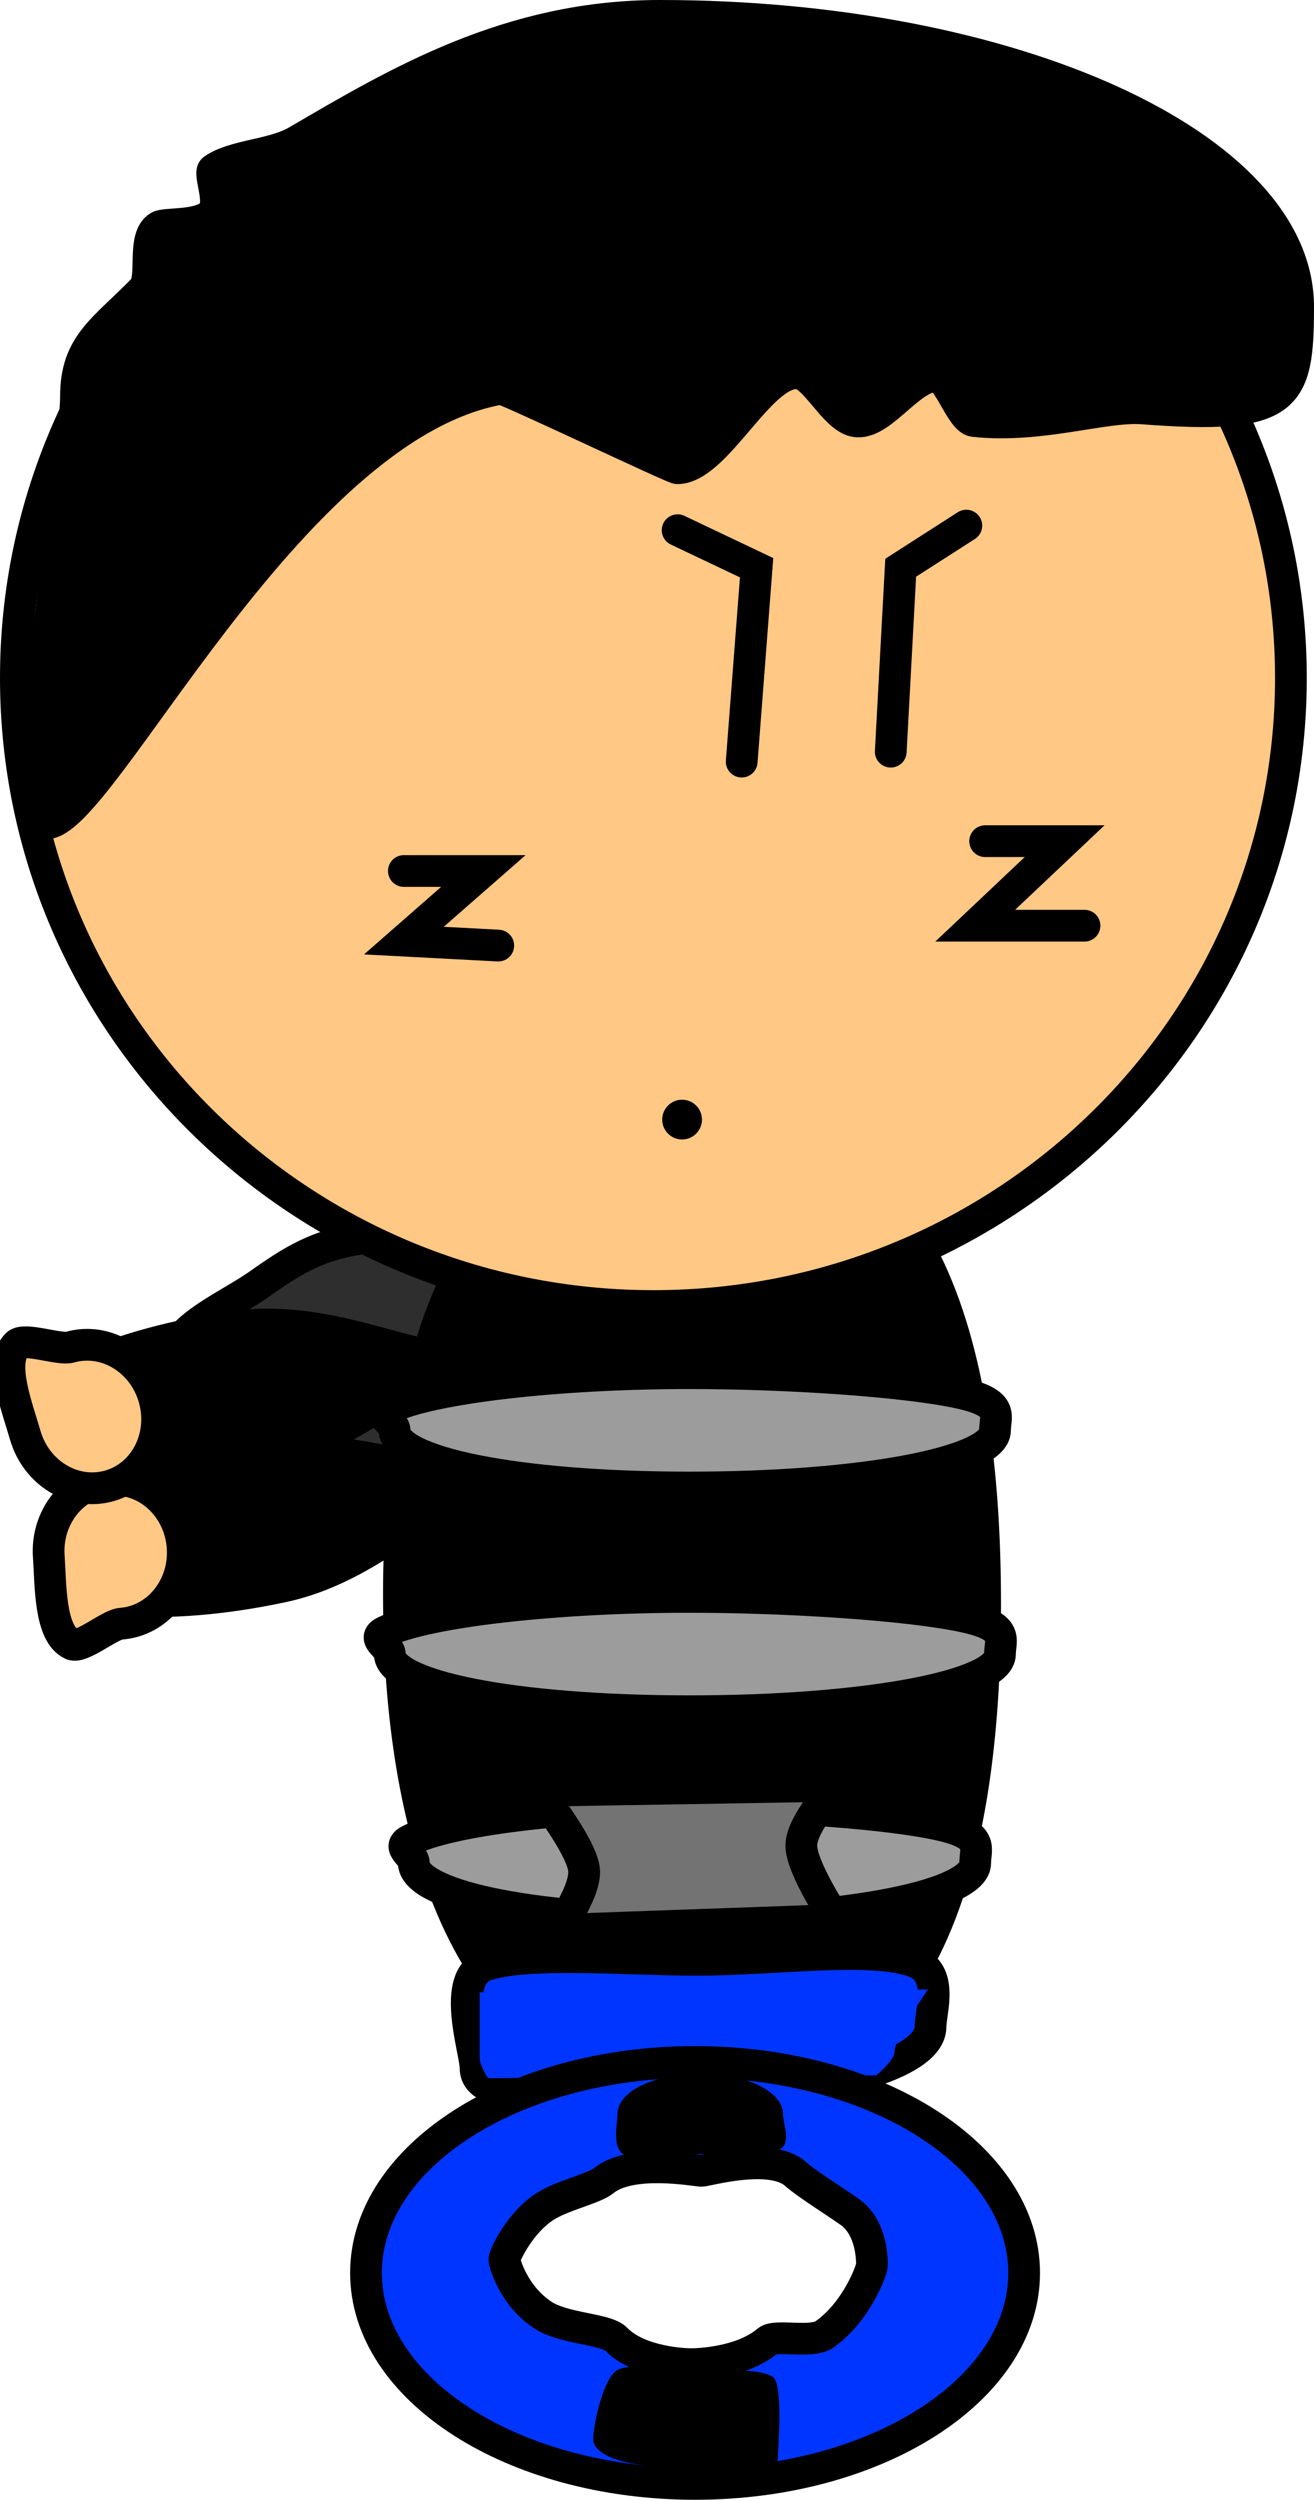 <svg xmlns="http://www.w3.org/2000/svg" xmlns:xlink="http://www.w3.org/1999/xlink" version="1.1" width="144.94" height="275.535" viewBox="0,0,144.94,275.535"><g><g data-paper-data="{&quot;isPaintingLayer&quot;:true}" fill-rule="nonzero" stroke-linejoin="miter" stroke-miterlimit="10" stroke-dasharray="" stroke-dashoffset="0" style="mix-blend-mode: normal"><g><path d="M 70.853 149.25 C 70.853 156.465 59.322 162.315 45.097 162.315 C 38.718 162.315 37.173 161.138 32.674 159.19 C 27.142 156.793 19.341 153.23 19.341 149.25 C 19.341 146.404 25.427 143.771 28.472 141.626 C 33.148 138.331 36.482 136.185 45.097 136.185 C 59.322 136.185 70.853 142.035 70.853 149.25 Z " fill="#2e2e2e" stroke="#000000" stroke-linecap="butt" stroke-width="3.5"/><g data-paper-data="{&quot;index&quot;:null}" stroke-linecap="butt"><path d="M 47.901 162.086 C 51.691 162.595 53.016 160.779 53.398 162.565 C 53.76 164.259 51.628 163.643 48.687 165.561 C 44.694 168.165 38.746 173.262 31.193 174.876 C 18.075 177.681 6.749 176.715 5.895 172.719 C 5.041 168.724 14.982 163.211 28.1 160.407 C 35.355 158.856 43.21 161.456 47.901 162.086 Z " fill="#000000" stroke-width="3.5" stroke="#000000"/><path d="M 20.14 170.52 C 20.453 174.897 17.403 178.682 13.327 178.973 C 12.127 179.059 8.981 181.722 7.94 181.247 C 5.447 180.111 5.602 174.663 5.381 171.576 C 5.068 167.198 8.118 163.413 12.193 163.122 C 16.269 162.83 19.826 166.142 20.14 170.52 Z " fill="#ffc885" stroke-width="3.5" stroke="#000000"/></g><g stroke-linecap="butt"><path d="M 108.665 176.837 C 108.665 206.345 101.642 230.267 77.429 230.267 C 53.217 230.267 44.001 205.249 44.001 175.741 C 44.001 146.232 53.217 123.406 77.429 123.406 C 101.642 123.406 108.665 147.328 108.665 176.837 Z " fill="#000000" stroke-width="3.5" stroke="#000000"/><path d="M 107.57 205.333 C 107.57 208.813 94.067 211.635 76.059 211.635 C 58.051 211.635 45.645 208.813 45.645 205.333 C 45.645 204.459 43.687 203.627 45.142 202.871 C 49.486 200.614 62.571 199.031 76.059 199.031 C 85.893 199.031 98.22 199.872 103.901 201.203 C 108.624 202.309 107.57 203.753 107.57 205.333 Z " fill="#9c9c9c" stroke-width="3.5" stroke="#000000"/><path d="M 110.301 182.317 C 110.301 185.797 95.625 188.619 76.053 188.619 C 56.48 188.619 42.996 185.797 42.996 182.317 C 42.996 181.443 40.867 180.611 42.449 179.855 C 47.17 177.598 61.393 176.015 76.053 176.015 C 86.741 176.015 100.138 176.856 106.314 178.187 C 111.447 179.293 110.301 180.737 110.301 182.317 Z " fill="#9c9c9c" stroke-width="3.5" stroke="#000000"/><path d="M 109.755 157.657 C 109.755 161.137 95.314 163.959 76.054 163.959 C 56.794 163.959 43.526 161.137 43.526 157.657 C 43.526 156.783 41.431 155.951 42.988 155.195 C 47.633 152.938 61.628 151.355 76.054 151.355 C 86.572 151.355 99.755 152.196 105.831 153.527 C 110.882 154.633 109.755 156.077 109.755 157.657 Z " fill="#9c9c9c" stroke-width="3.5" stroke="#000000"/></g><path d="M 142.393 74.728 C 142.393 112.962 110.909 143.957 72.072 143.957 C 33.234 143.957 1.75 112.962 1.75 74.728 C 1.75 36.494 33.234 5.499 72.072 5.499 C 110.909 5.499 142.393 36.494 142.393 74.728 Z " fill="#ffc885" stroke="#000000" stroke-linecap="butt" stroke-width="3.5"/><path d="M 143.19 33.808 C 143.19 44.058 142.125 46.238 126.037 45.018 C 121.778 44.694 114.749 47.206 107.421 46.405 C 105.999 46.25 104.567 41.299 103.141 41.429 C 100.007 41.714 96.907 47.301 94.03 46.347 C 91.876 45.633 89.849 41.298 88.027 41.148 C 83.862 40.804 79.046 51.574 74.719 51.612 C 74.253 51.616 55.696 42.77 55.235 42.85 C 31.741 46.938 11.131 90.915 5.118 90.742 C 1.458 90.637 8.381 50.372 8.381 43.672 C 8.381 37.966 11.418 36.373 15.79 31.912 C 16.994 30.684 15.591 26.143 17.528 24.982 C 18.247 24.551 22.138 25.009 23.447 23.492 C 24.48 22.296 22.957 19.081 23.544 18.68 C 25.888 17.076 30.084 17.126 32.777 15.552 C 43.86 9.072 56.185 1.75 72.771 1.75 C 111.662 1.75 143.19 16.103 143.19 33.808 Z " fill="#000000" stroke="#000000" stroke-linecap="butt" stroke-width="3.5"/><path d="M 74.745 58.44 L 83.457 62.578 L 81.813 83.95 " fill="none" stroke="#000000" stroke-linecap="round" stroke-width="3.5"/><path d="M 98.254 82.854 L 99.35 62.578 L 106.591 57.935 " fill="none" stroke="#000000" stroke-linecap="round" stroke-width="3.5"/><path d="M 54.961 104.226 L 44.549 103.678 L 53.317 96.006 L 44.549 96.006 " fill="none" stroke="#000000" stroke-linecap="round" stroke-width="3.5"/><path d="M 119.626 102.034 L 107.57 102.034 L 117.434 92.718 L 108.665 92.718 " fill="none" stroke="#000000" stroke-linecap="round" stroke-width="3.5"/><path d="M 73.045 123.406 C 73.045 122.196 74.027 121.215 75.237 121.215 C 76.448 121.215 77.429 122.196 77.429 123.406 C 77.429 124.617 76.448 125.599 75.237 125.599 C 74.027 125.599 73.045 124.617 73.045 123.406 Z " fill="#000000" stroke="none" stroke-linecap="butt" stroke-width="3.5"/><g stroke-linecap="butt"><path d="M 27.942 160.887 C 14.657 162.738 3.429 160.958 2.865 156.912 C 2.301 152.865 12.614 148.083 25.9 146.232 C 33.55 145.166 40.883 147.921 45.525 149.002 C 48.945 149.799 50.738 148.49 50.977 150.207 C 51.229 152.015 49.362 150.762 45.975 152.537 C 41.783 154.733 35.291 159.862 27.942 160.887 Z " fill="#000000" stroke-width="3.5" stroke="#000000"/><path d="M 12.067 163.776 C 8.137 164.896 3.977 162.382 2.774 158.162 C 1.925 155.185 -0.084 150.119 1.87 148.198 C 2.686 147.397 6.553 148.822 7.711 148.493 C 11.64 147.373 15.801 149.886 17.003 154.107 C 18.206 158.327 15.996 162.656 12.067 163.776 Z " fill="#ffc885" stroke-width="3.5" stroke="#000000"/></g><path d="M 102.638 223.417 C 102.638 227.503 91.106 230.815 76.881 230.815 C 62.657 230.815 52.456 232.027 52.456 227.941 C 52.456 226.058 49.61 217.896 53.642 216.59 C 58.36 215.062 69.211 216.019 76.881 216.019 C 85.27 216.019 96.181 214.454 100.884 216.237 C 104.156 217.478 102.638 221.74 102.638 223.417 Z " fill="#0035ff" stroke="#000000" stroke-linecap="butt" stroke-width="3.5"/><path d="M 61.537 212.731 C 61.537 212.731 64.75 208.365 64.409 205.98 C 64.024 203.288 59.345 197.387 59.345 197.387 L 92.225 196.839 C 92.225 196.839 88.389 200.996 88.389 203.415 C 88.389 205.925 92.225 211.635 92.225 211.635 Z " fill="#737373" stroke="#000000" stroke-linecap="round" stroke-width="3.5"/><path d="M 53.835 229.065 C 53.835 229.065 52.911 227.709 52.911 226.794 C 52.911 225.107 52.911 219.597 52.911 219.597 L 102.363 219.289 C 102.363 219.289 98.668 224.491 98.668 226.179 C 98.668 227.093 96.667 228.757 96.667 228.757 Z " fill="#0035ff" stroke="none" stroke-linecap="butt" stroke-width="3.5"/><path d="M 112.966 250.532 C 112.966 263.375 96.715 273.785 76.668 273.785 C 56.621 273.785 40.37 263.375 40.37 250.532 C 40.37 237.69 56.621 227.279 76.668 227.279 C 96.715 227.279 112.966 237.69 112.966 250.532 Z M 76.236 260.589 C 76.818 260.589 81.745 260.49 84.66 258.032 C 85.551 257.28 89.488 258.309 90.906 257.329 C 94.504 254.84 96.18 250.137 96.18 249.686 C 96.18 249.333 96.261 245.573 93.696 243.782 C 92.69 243.079 91.43 242.26 90.286 241.486 C 89.246 240.782 88.301 240.115 87.731 239.606 C 85.041 237.211 77.98 239.275 77.387 239.275 C 76.751 239.275 69.632 237.897 66.606 240.352 C 65.531 241.225 62.291 241.916 60.351 243.067 C 57.355 244.844 55.636 248.679 55.636 249.028 C 55.636 249.389 56.623 253.033 59.891 255.182 C 62.218 256.712 66.836 256.674 67.949 257.816 C 70.514 260.45 75.644 260.589 76.236 260.589 Z " fill="#0035ff" stroke="#000000" stroke-linecap="butt" stroke-width="3.5"/><path d="M 86.359 232.992 C 86.359 234.013 87.293 236.105 86.1 236.855 C 84.432 237.904 80.175 237.43 77.236 237.43 C 74.765 237.43 70.715 238.431 69.072 237.654 C 67.366 236.848 68.114 234.24 68.114 232.992 C 68.114 230.541 72.198 228.554 77.236 228.554 C 82.275 228.554 86.359 230.541 86.359 232.992 Z " fill="#000000" stroke="none" stroke-linecap="butt" stroke-width="3.5"/><path d="M 76.198 272.085 C 71.16 272.085 65.432 271.248 65.432 268.798 C 65.432 267.549 66.492 261.983 68.198 261.177 C 69.841 260.4 73.891 261.401 76.362 261.401 C 79.3 261.401 83.558 260.926 85.226 261.976 C 86.419 262.726 85.813 269.748 85.813 270.77 C 85.813 273.221 81.236 272.085 76.198 272.085 Z " data-paper-data="{&quot;index&quot;:null}" fill="#000000" stroke="none" stroke-linecap="butt" stroke-width="3.5"/></g></g></g></svg>